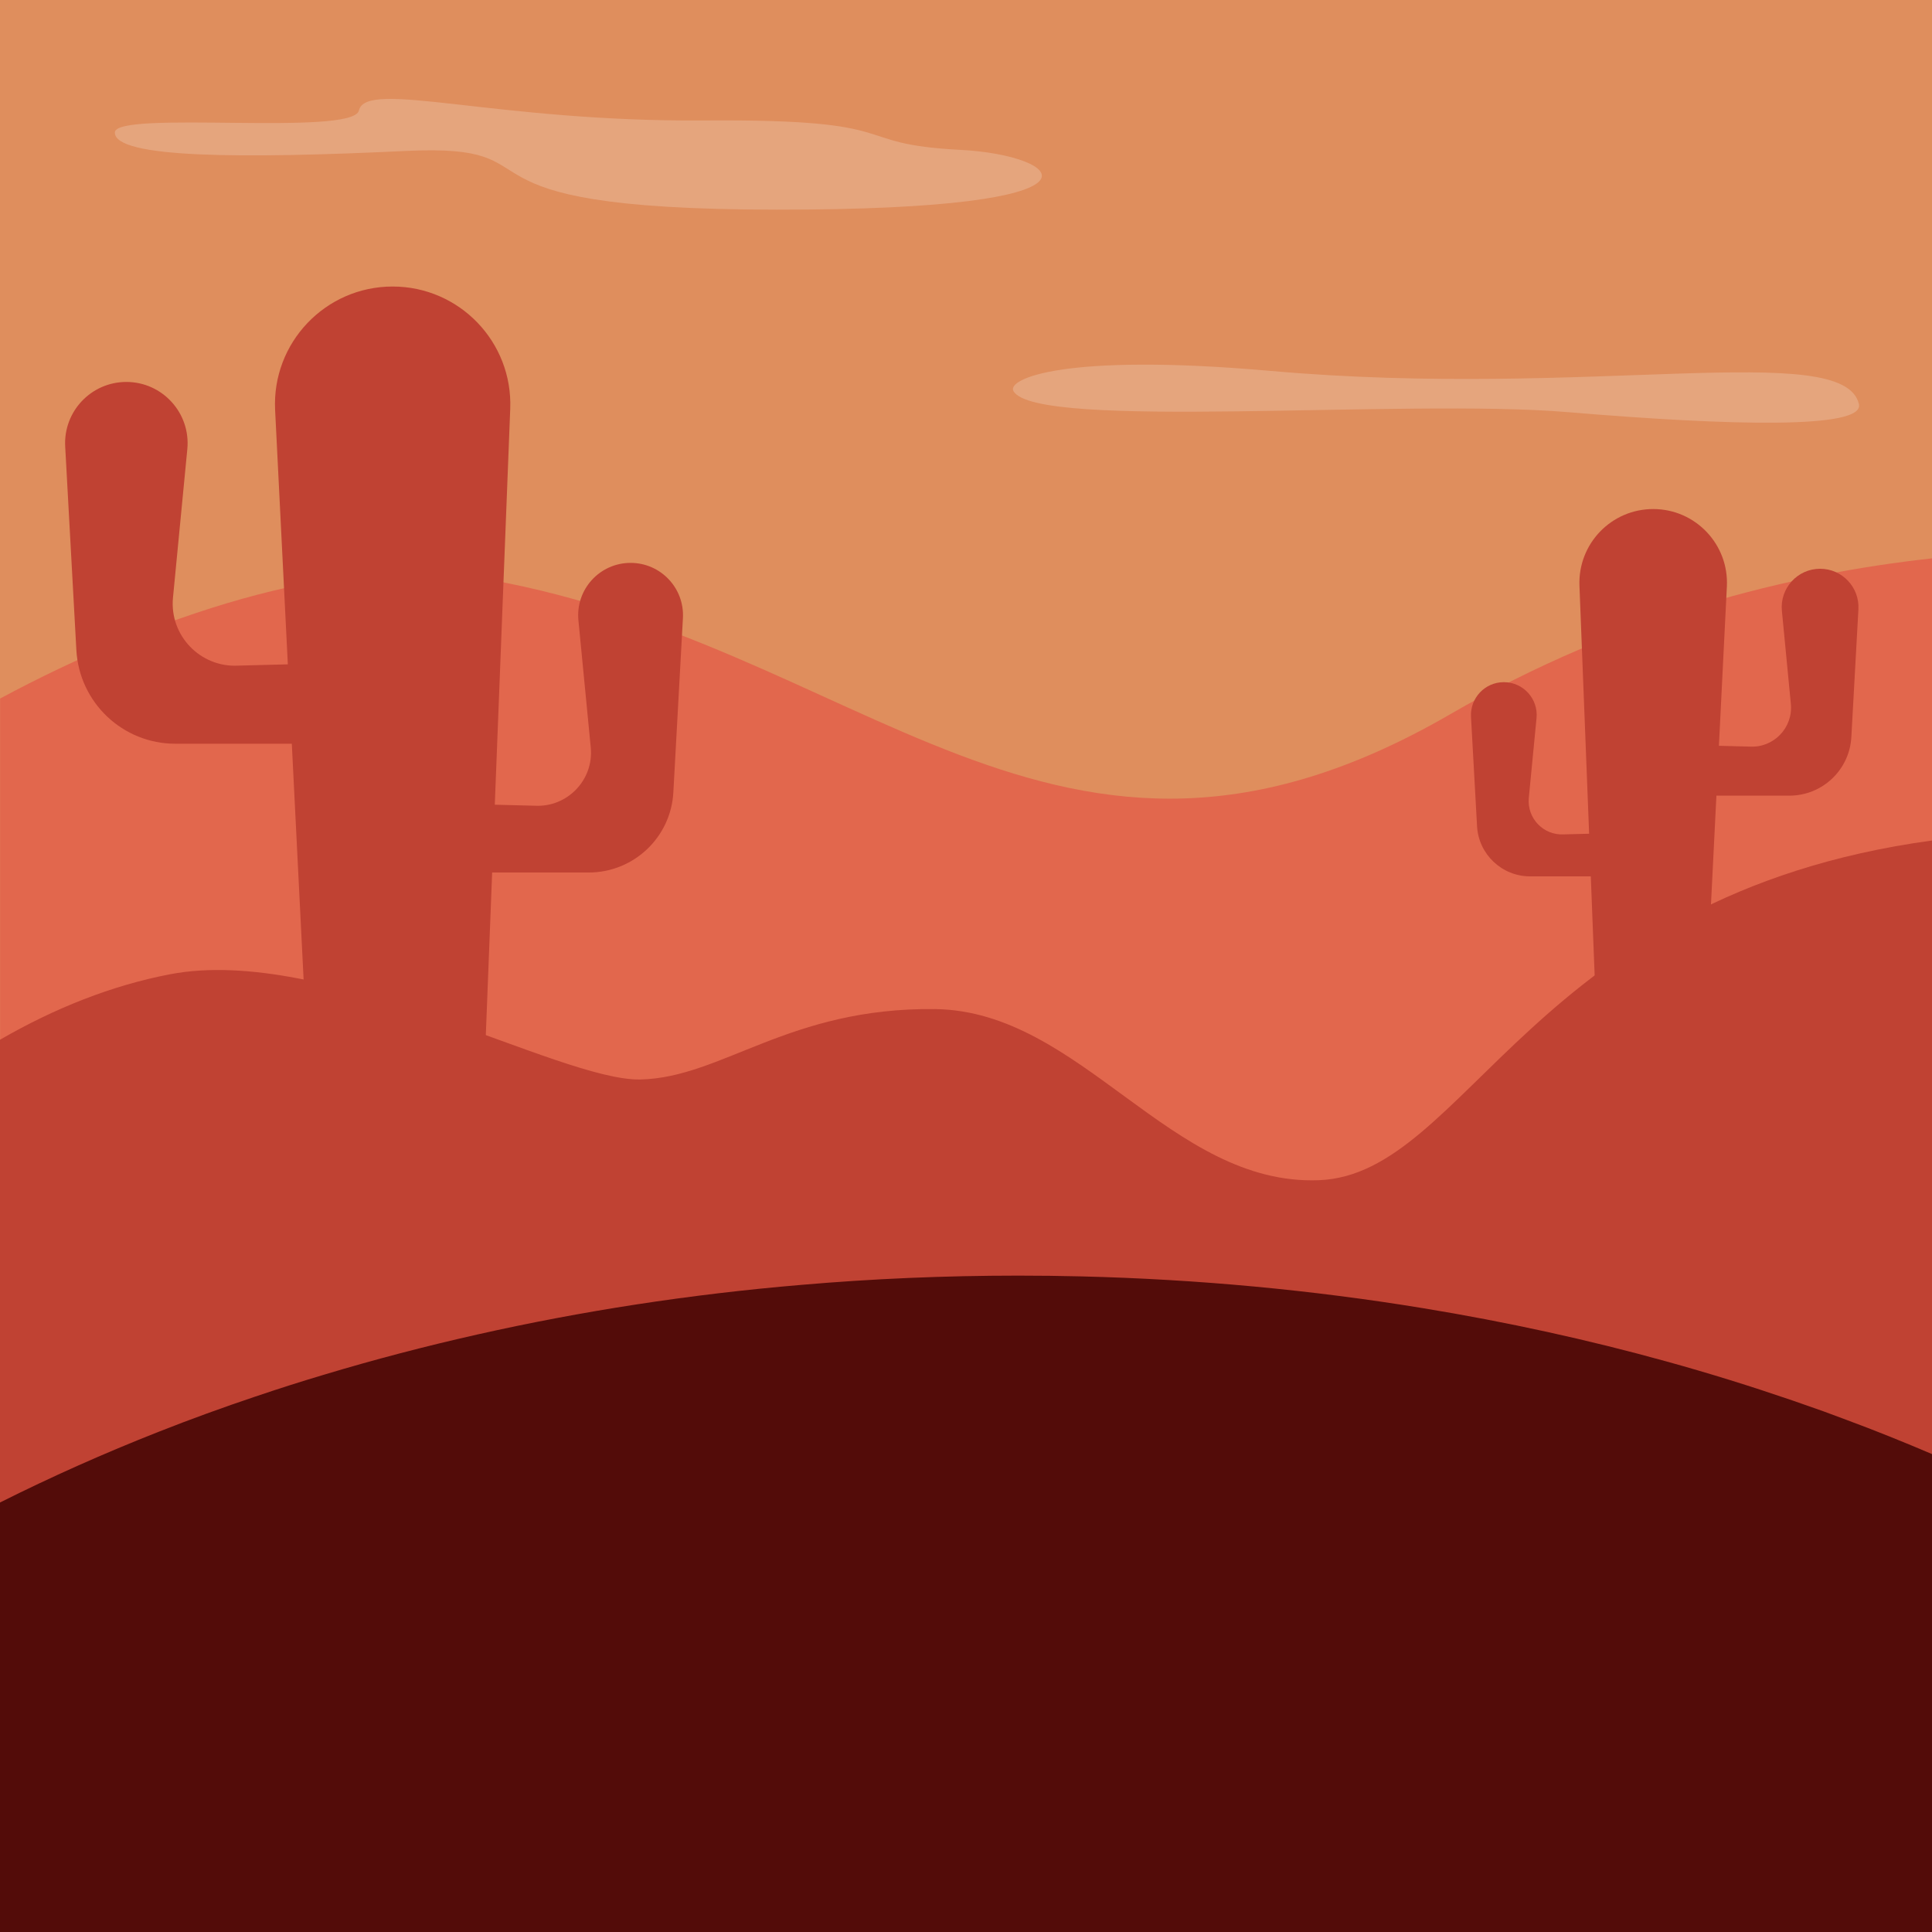 <svg width="230" height="230" viewBox="0 0 230 230" fill="none" xmlns="http://www.w3.org/2000/svg">
<rect x="0" y="0" width="230" height="230" fill="#808080" stroke="none"/>
<g clip-path="url(#clip0_1427_1008)">
<rect width="230" height="230" fill="black"/>
<g clip-path="url(#clip1_1427_1008)">
<path d="M230 0H0V230H230V0Z" fill="#DF8E5D"/>
<path d="M230.002 66.47V167.38L214.422 167.08L38.602 163.65L0.012 162.89V83.16C18.192 73.39 40.042 66.12 55.932 68.62C102.792 75.99 125.412 112.4 172.642 85.03C193.112 73.16 213.112 68.34 230.012 66.47H230.002Z" fill="#E2674D"/>
<path d="M56.572 155.34H38.082L32.752 48.82C32.352 40.82 38.732 34.11 46.742 34.11C54.692 34.11 61.052 40.72 60.742 48.67L56.582 155.35L56.572 155.34Z" fill="#C04233"/>
<path d="M45.861 78.79V88.54H20.871C14.611 88.54 9.441 83.65 9.091 77.39L7.761 53.16C7.531 48.98 10.861 45.47 15.041 45.47C19.341 45.47 22.711 49.18 22.301 53.46L20.591 71.17C20.171 75.67 23.861 79.49 28.371 79.24L45.881 78.79H45.861Z" fill="#C04233"/>
<path d="M48.68 95.52V103.87H70.08C75.44 103.87 79.87 99.68 80.16 94.33L81.3 73.59C81.5 70.01 78.65 67.01 75.07 67.01C71.39 67.01 68.5 70.18 68.86 73.85L70.33 89.01C70.69 92.86 67.53 96.13 63.67 95.92L48.68 95.54V95.52Z" fill="#C04233"/>
<path d="M190.64 136.61H202.24L205.58 69.82C205.83 64.8 201.83 60.6 196.81 60.6C191.82 60.6 187.84 64.74 188.03 69.73L190.64 136.62V136.61Z" fill="#C04233"/>
<path d="M197.35 88.61V94.72H213.02C216.95 94.72 220.19 91.65 220.4 87.73L221.24 72.53C221.38 69.91 219.3 67.71 216.68 67.71C213.98 67.71 211.87 70.04 212.13 72.72L213.2 83.82C213.46 86.64 211.15 89.04 208.32 88.88L197.34 88.6L197.35 88.61Z" fill="#C04233"/>
<path d="M195.579 99.1V104.33H182.159C178.799 104.33 176.019 101.7 175.839 98.35L175.119 85.34C174.999 83.1 176.779 81.21 179.029 81.21C181.339 81.21 183.149 83.2 182.919 85.5L181.999 95C181.779 97.42 183.749 99.47 186.179 99.33L195.579 99.09V99.1Z" fill="#C04233"/>
<path d="M230 100.06V211.79L0 207.3V123.78C6.49 120.03 13.27 117.32 20.26 115.98C38.82 112.44 66.53 128.73 76.26 128.51C85.98 128.28 93.94 119.91 111.33 120.13C128.72 120.36 139.33 141.18 157.01 140.5C174.7 139.83 182.36 106.55 230 100.06Z" fill="#C04233"/>
<path d="M230 173.1V230H0V178.87C6.06 175.83 12.38 173.01 18.94 170.43C22.69 168.95 26.52 167.56 30.42 166.25C33.11 165.34 35.83 164.47 38.59 163.65C44.54 161.86 50.64 160.26 56.87 158.86C69.22 156.08 82.11 154.08 95.4 152.96C103.85 152.23 112.46 151.86 121.21 151.86C123.7 151.86 126.18 151.89 128.66 151.95C142.63 152.29 156.25 153.58 169.37 155.73C179.38 157.37 189.1 159.5 198.47 162.1C203.54 163.5 208.5 165.05 213.35 166.71C213.71 166.83 214.06 166.95 214.41 167.08C216.23 167.7 218.03 168.35 219.81 169.03C223.27 170.31 226.66 171.68 229.99 173.1H230Z" fill="#530C09"/>
<path opacity="0.2" d="M13.672 15.77C13.712 13.08 42.022 16.28 42.732 13.15C43.572 9.4 58.902 14.53 83.772 14.34C108.642 14.15 100.542 17.13 114.322 17.84C126.712 18.48 134.102 24.99 92.452 24.96C50.812 24.93 67.802 17.04 48.332 17.97C28.862 18.9 13.632 18.85 13.672 15.77Z" fill="white"/>
<path opacity="0.2" d="M221.3 48.11C219.52 40.34 189.14 47.51 151.31 44.16C126.54 41.97 119.84 45.13 120.65 46.56C123.33 51.28 167.17 47.43 186.59 49.06C206.01 50.69 221.99 51.1 221.3 48.11Z" fill="white"/>
</g>
</g>
<defs>
<clipPath id="clip0_1427_1008">
<rect width="230" height="230" fill="white"/>
</clipPath>
<clipPath id="clip1_1427_1008">
<rect width="230" height="230" fill="white"/>
</clipPath>
</defs>
</svg>
